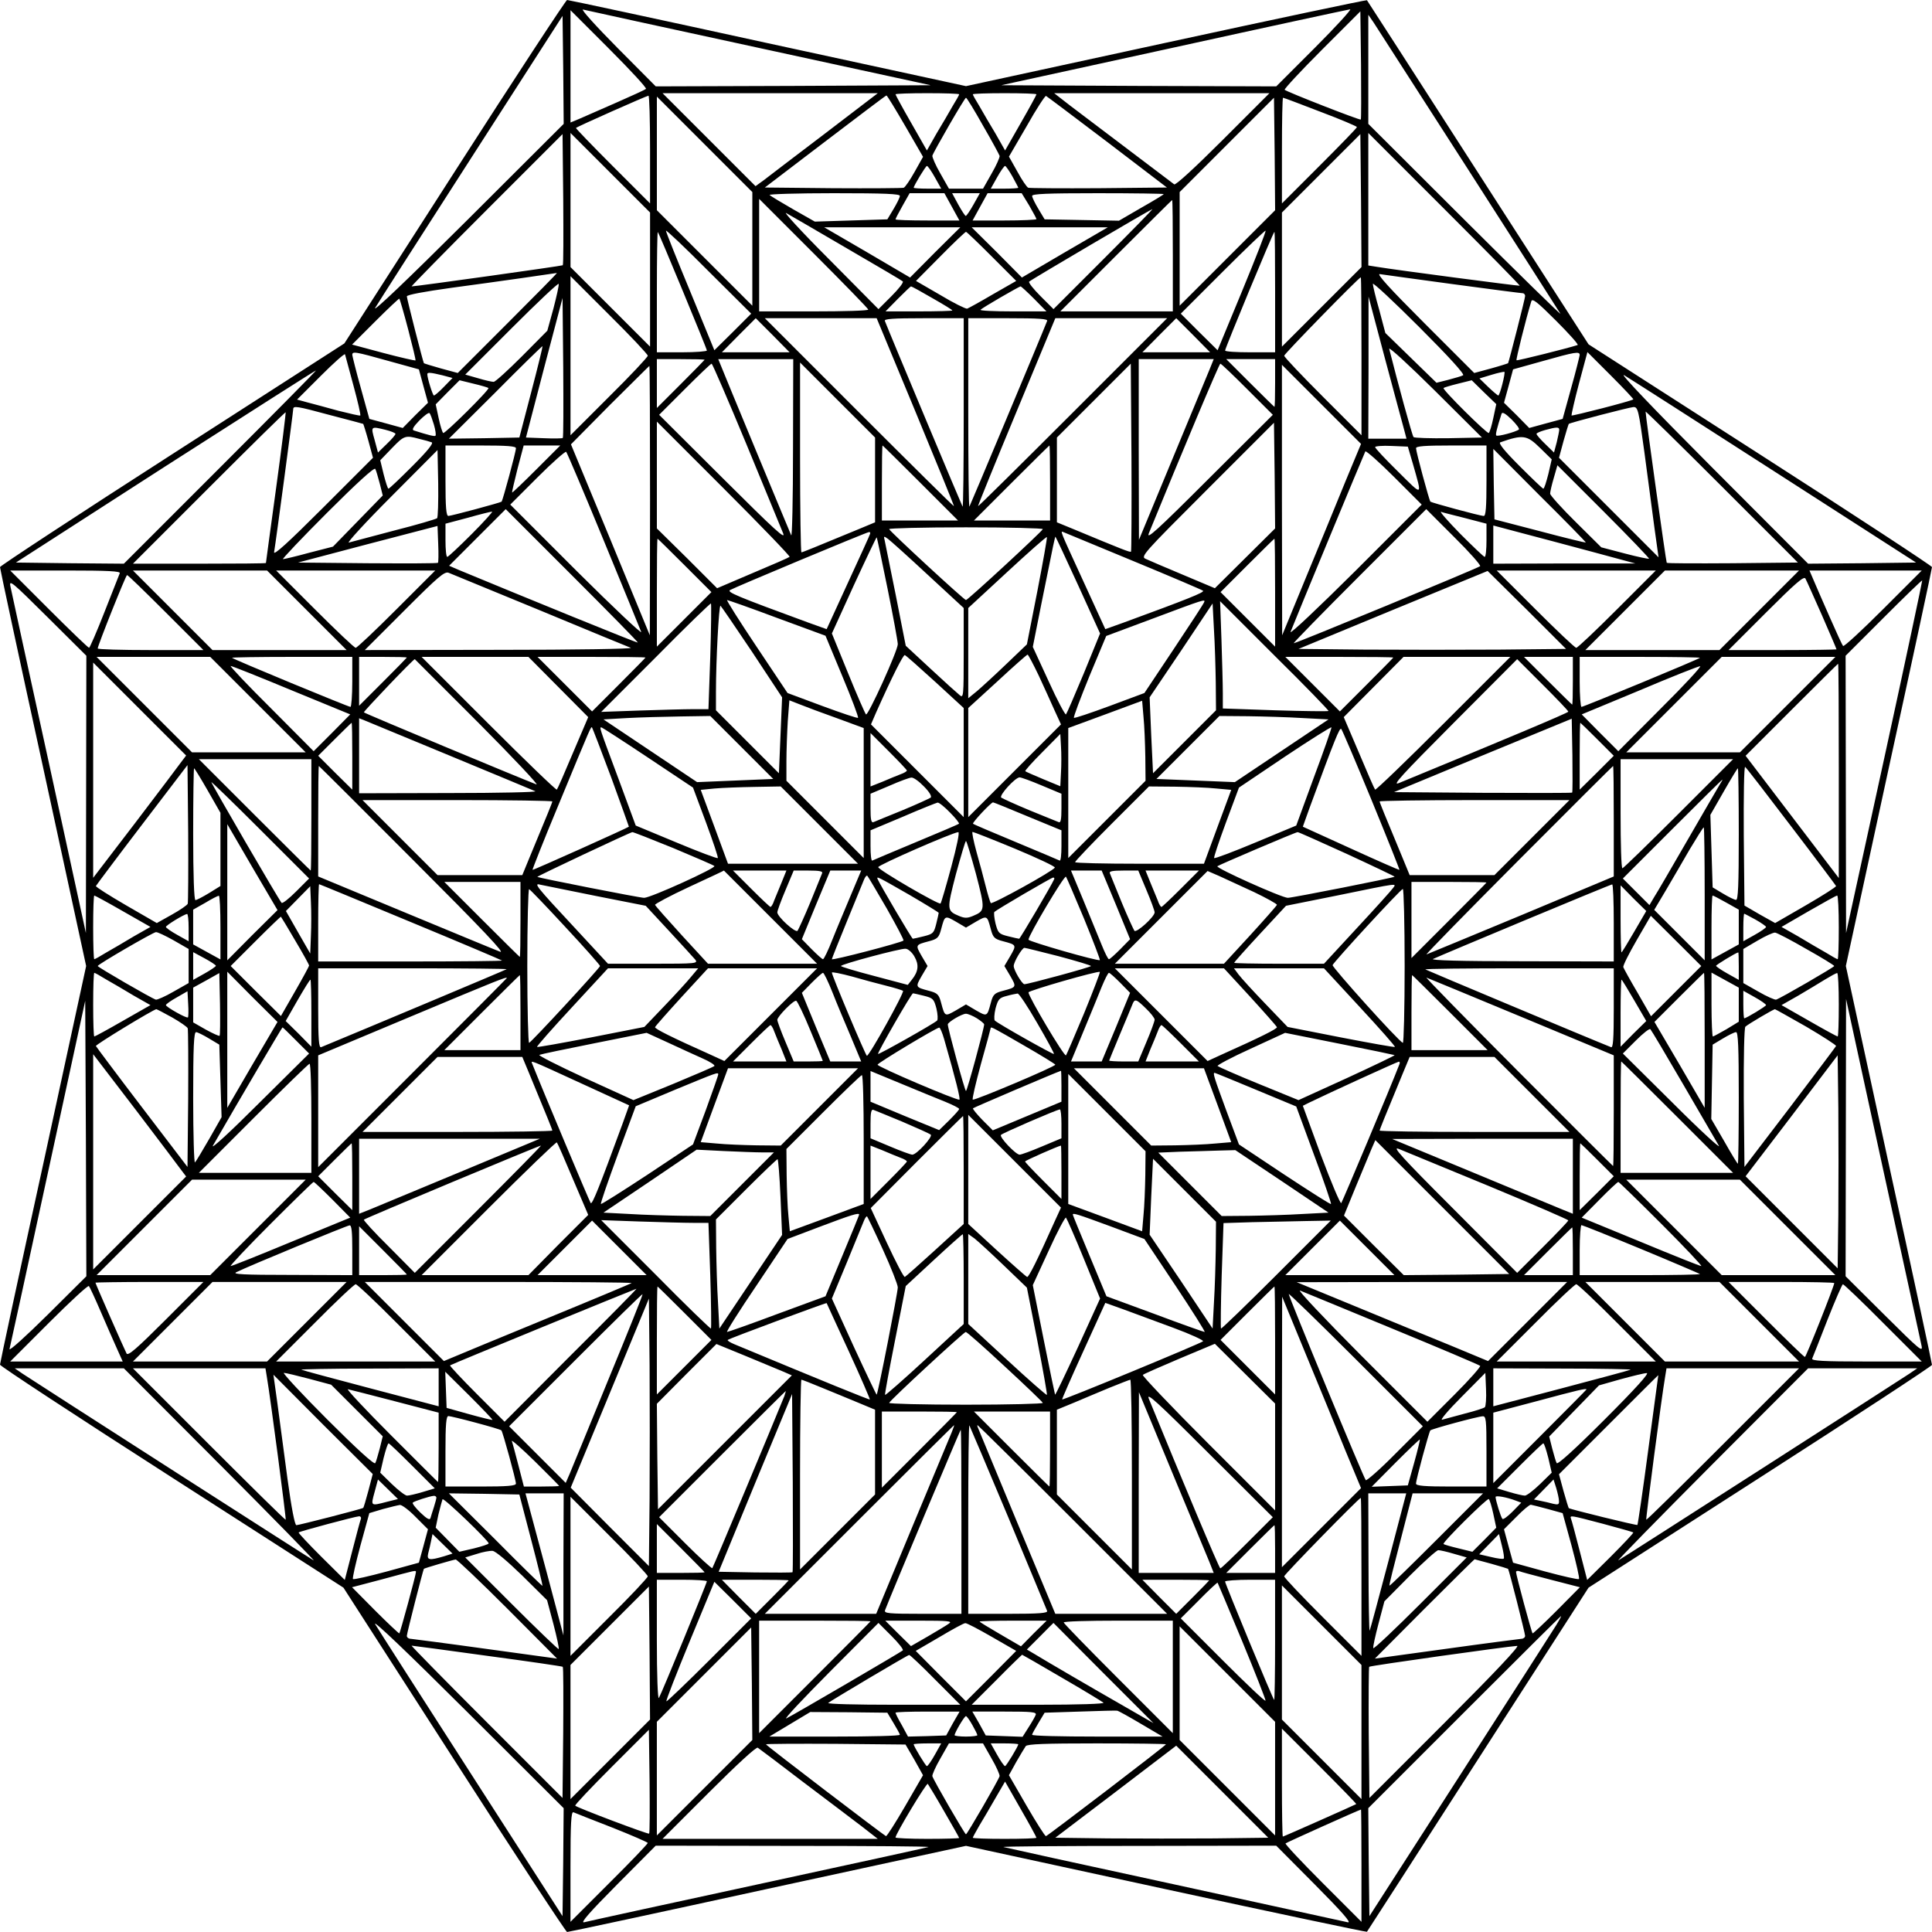 <?xml version="1.0" standalone="no"?>
<!DOCTYPE svg PUBLIC "-//W3C//DTD SVG 20010904//EN"
 "http://www.w3.org/TR/2001/REC-SVG-20010904/DTD/svg10.dtd">
<svg version="1.0" xmlns="http://www.w3.org/2000/svg"
 width="850pt" height="850pt" viewBox="0 0 850 850"
 preserveAspectRatio="xMidYMid meet">
<g transform="translate(0,850) scale(0.1,-0.1)"
fill="#000000" stroke="none">
<path d="M2000 7744 l-485 -755 -757 -487 c-417 -268 -758 -492 -758 -497 0
-6 85 -403 190 -883 l189 -872 -189 -872 c-105 -479 -190 -876 -190 -882 0 -6
340 -229 756 -496 l755 -485 487 -757 c268 -417 492 -758 497 -758 6 0 403 85
883 190 l872 189 880 -191 c484 -105 882 -189 884 -187 2 2 222 344 489 759
l486 755 755 485 c416 267 756 490 756 495 0 6 -85 403 -190 883 l-189 872
189 872 c105 480 190 877 190 883 0 5 -340 228 -756 495 l-755 485 -486 755
c-267 415 -487 757 -489 759 -2 2 -400 -82 -884 -187 l-880 -191 -872 189
c-480 105 -877 190 -883 190 -5 0 -228 -340 -495 -756z m1340 545 l755 -164
-605 -3 -605 -2 -170 171 c-93 94 -161 169 -150 167 11 -3 360 -79 775 -169z
m2445 1 l-170 -170 -605 2 -605 3 760 166 c418 92 767 167 775 168 8 1 -62
-76 -155 -169z m-2943 -181 c-4 -4 -61 -30 -127 -59 -66 -29 -139 -61 -162
-71 l-43 -18 0 247 0 247 170 -170 c93 -93 166 -172 162 -176z m3145 -135 c-4
-4 -326 122 -335 131 -3 3 70 82 163 175 l170 170 3 -236 c1 -130 1 -238 -1
-240z m-3933 -444 c-261 -260 -417 -409 -403 -384 13 22 204 320 424 662 l400
622 3 -237 2 -238 -426 -425z m4408 220 c217 -338 398 -622 403 -630 4 -8
-184 176 -419 410 l-426 425 0 240 0 240 24 -35 c12 -19 201 -312 418 -650z
m-2833 162 c-129 -98 -250 -190 -269 -205 l-36 -26 -204 204 -205 205 474 0
473 0 -233 -178z m591 173 c0 -3 -13 -26 -29 -52 -15 -27 -47 -81 -71 -121
l-42 -74 -69 121 c-38 66 -69 123 -69 126 0 3 63 5 140 5 77 0 140 -2 140 -5z
m340 0 c0 -3 -31 -60 -69 -126 l-69 -121 -42 74 c-24 40 -56 94 -71 121 -16
26 -29 49 -29 52 0 3 63 5 140 5 77 0 140 -2 140 -5z m820 -200 c-123 -123
-208 -201 -214 -196 -93 70 -408 309 -460 348 l-68 53 473 0 474 0 -205 -205z
m-2520 -42 l0 -238 -165 165 c-90 90 -163 166 -161 167 5 6 310 141 319 142 4
1 7 -106 7 -236z m1123 102 l78 -135 -37 -66 c-20 -36 -42 -68 -48 -70 -6 -2
-146 -3 -311 -2 l-300 3 265 202 c146 111 267 203 270 203 3 0 40 -61 83 -135z
m889 -70 l262 -200 -299 -3 c-165 -1 -305 0 -311 2 -6 2 -28 34 -48 71 l-37
66 78 134 c42 75 81 134 85 133 4 -2 125 -93 270 -203z m-1562 -470 l0 -250
-210 210 -210 210 0 250 0 250 210 -210 210 -210 0 -250z m1015 542 c39 -67
71 -127 73 -133 1 -6 -14 -41 -35 -77 l-38 -67 -75 0 -75 0 -38 67 c-21 36
-36 72 -35 78 5 17 142 255 148 255 3 0 37 -55 75 -123z m1075 -582 l-210
-210 0 250 0 250 208 208 207 207 3 -247 2 -248 -210 -210z m410 643 c88 -33
160 -64 160 -67 0 -4 -74 -80 -165 -171 l-165 -165 0 233 c0 127 2 232 5 232
3 0 77 -28 165 -62z m-3334 -675 c-3 -3 -645 -93 -665 -93 -3 0 145 151 329
335 l335 335 3 -286 c1 -158 1 -289 -2 -291z m384 -63 l0 -295 -175 175 -175
175 0 295 0 295 175 -175 175 -175 0 -295z m2955 -120 l-175 -175 0 295 0 295
173 173 172 172 3 -292 2 -293 -175 -175z m871 93 c-2 -2 -544 69 -628 83
l-38 6 0 291 0 292 335 -335 c184 -184 333 -335 331 -337z m-2573 477 l28 -50
-60 0 c-34 0 -61 2 -61 4 0 9 53 96 58 96 4 0 20 -23 35 -50z m341 4 c14 -26
26 -48 26 -50 0 -2 -27 -4 -61 -4 l-60 0 28 50 c15 27 31 50 35 50 3 0 18 -21
32 -46z m-495 -86 c0 -7 -13 -33 -28 -58 l-27 -45 -160 -5 -159 -5 -95 54
c-52 30 -99 58 -104 63 -6 4 121 8 282 8 227 0 292 -3 291 -12z m229 -48 l33
-60 -140 0 c-78 0 -141 2 -141 5 0 3 14 30 31 60 l31 55 77 0 76 0 33 -60z
m95 10 c-15 -27 -31 -50 -34 -50 -3 0 -18 23 -33 50 l-27 50 61 0 61 0 -28
-50z m245 -4 c17 -30 32 -57 32 -60 0 -3 -63 -6 -141 -6 l-140 0 33 60 33 60
75 0 75 0 33 -54z m592 50 c0 -2 -44 -29 -99 -60 l-98 -57 -163 3 -164 3 -27
45 c-15 25 -28 51 -28 58 -1 9 63 12 289 12 160 0 290 -2 290 -4z m-1300 -508
c0 -5 -108 -8 -240 -8 l-240 0 0 247 0 248 240 -240 c132 -132 240 -243 240
-247z m1340 237 l0 -245 -247 0 -248 0 245 245 c135 135 246 245 247 245 2 0
3 -110 3 -245z m-1430 30 c129 -75 238 -139 242 -143 4 -5 -18 -33 -50 -65
l-57 -57 -220 222 c-121 121 -204 212 -185 200 19 -11 141 -81 270 -157z
m1125 -45 l-220 -220 -57 57 c-32 32 -54 60 -50 64 9 9 535 318 542 319 3 0
-94 -99 -215 -220z m-741 30 l-110 -111 -189 111 -189 110 299 0 300 0 -111
-110z m571 0 l-189 -111 -110 111 -111 110 300 0 299 0 -189 -110z m-1461
-351 l-81 -80 -106 258 c-59 142 -107 262 -107 268 0 5 84 -74 187 -178 l188
-187 -81 -81z m2241 181 l-108 -261 -81 80 -81 81 185 185 c101 101 186 182
188 180 3 -2 -44 -122 -103 -265z m-2461 0 c58 -140 106 -258 106 -262 0 -4
-49 -8 -110 -8 l-110 0 0 267 c0 146 2 264 4 262 3 -2 52 -119 110 -259z
m1359 152 l108 -108 -103 -59 c-56 -33 -107 -61 -113 -63 -7 -1 -60 25 -118
60 l-107 62 107 108 c59 60 110 108 113 108 3 0 54 -49 113 -108z m1247 -157
l0 -265 -110 0 c-60 0 -110 3 -110 8 0 10 212 522 217 522 2 0 3 -119 3 -265z
m-3376 -136 l-220 -220 -74 20 c-40 11 -74 22 -75 23 -4 6 -75 284 -75 294 0
7 76 21 198 38 195 26 452 63 462 65 3 0 -94 -98 -216 -220z m4157 171 c163
-22 302 -40 308 -40 6 0 11 -6 11 -12 0 -11 -71 -288 -75 -296 -1 -1 -35 -12
-75 -23 l-74 -20 -219 219 c-155 155 -213 219 -196 216 13 -2 157 -22 320 -44z
m-3541 -315 c0 -6 -76 -87 -170 -180 l-170 -170 0 350 0 350 170 -170 c94 -93
170 -174 170 -180z m3140 -2 l0 -348 -170 170 c-93 93 -170 174 -170 180 0 8
329 345 337 345 2 0 3 -156 3 -347z m-3555 210 l-27 -98 -111 -112 c-62 -62
-118 -113 -125 -113 -8 0 -39 7 -69 16 l-56 16 204 204 c112 112 205 200 207
195 2 -5 -9 -54 -23 -108z m4002 -294 c-6 -4 -36 -12 -65 -20 l-52 -13 -113
110 -112 109 -27 102 c-16 55 -28 107 -28 114 0 8 92 -78 205 -191 130 -130
200 -207 192 -211z m-2336 340 c49 -28 89 -52 89 -55 0 -2 -66 -4 -147 -4
l-147 0 54 55 c30 30 56 55 58 55 3 0 45 -23 93 -51z m449 -4 l54 -55 -149 0
c-81 0 -145 3 -141 7 9 10 169 102 176 103 3 0 30 -25 60 -55z m-2754 -135
c19 -73 34 -134 32 -136 -2 -1 -66 13 -141 33 l-138 37 102 102 c57 57 105
102 106 100 2 -2 20 -63 39 -136z m680 -477 c-2 -2 -39 -3 -83 -1 l-79 3 80
307 81 307 3 -306 c1 -168 1 -308 -2 -310z m3702 35 l10 -38 -84 0 -84 0 1
313 0 312 73 -275 c41 -151 78 -292 84 -312z m763 374 c-43 -14 -266 -70 -269
-67 -3 3 42 184 65 259 4 15 24 0 109 -85 57 -57 100 -105 95 -107z m-3541 43
l74 -75 -149 0 -149 0 74 75 c41 41 75 75 75 75 0 0 34 -34 75 -75z m628 -337
c94 -227 170 -413 169 -415 -2 -1 -189 184 -417 412 l-415 415 246 0 246 0
171 -412z m212 -5 c0 -229 -2 -414 -5 -412 -3 4 -313 743 -342 817 -4 9 34 12
171 12 l176 0 0 -417z m367 405 c-29 -74 -339 -813 -342 -817 -3 -2 -5 183 -5
412 l0 417 176 0 c137 0 175 -3 171 -12z m113 -403 c-228 -228 -415 -413 -417
-412 -1 2 75 189 169 415 l171 412 246 0 246 0 -415 -415z m530 340 l74 -75
-149 0 -149 0 74 75 c41 41 75 75 75 75 0 0 34 -34 75 -75z m-2913 -251 l-52
-199 -155 -3 -155 -2 205 204 c112 113 205 204 207 203 1 -2 -21 -93 -50 -203z
m4036 -202 c-80 -1 -150 1 -154 5 -6 6 -71 245 -107 388 -2 11 88 -72 202
-185 l206 -205 -147 -3z m-4818 232 c19 -70 33 -130 30 -132 -2 -2 -45 8 -97
21 -51 14 -113 31 -137 37 l-44 12 104 104 c57 57 105 100 107 95 1 -4 18 -66
37 -137z m154 108 l134 -37 20 -74 20 -73 -56 -55 -55 -56 -73 20 -74 20 -37
134 c-21 74 -37 140 -38 147 0 17 9 16 159 -26z m5241 26 c-1 -7 -17 -73 -38
-147 l-37 -134 -74 -20 -73 -20 -55 56 -56 55 20 73 20 74 129 36 c145 41 164
44 164 27z m236 -195 c-6 -7 -268 -74 -272 -71 -1 2 13 66 33 141 l37 138 102
-102 c57 -57 102 -105 100 -106z m-4086 174 c0 -1 -47 -49 -105 -107 l-105
-105 0 108 0 107 105 0 c58 0 105 -1 105 -3z m389 -394 c0 -219 -4 -389 -8
-378 -5 11 -75 180 -156 375 -81 195 -151 365 -156 378 l-9 22 165 0 165 0 -1
-397z m1832 350 c-11 -27 -85 -205 -165 -398 l-145 -350 -1 398 0 397 165 0
165 0 -19 -47z m289 -58 c0 -58 -1 -105 -3 -105 -1 0 -49 47 -107 105 l-105
105 108 0 107 0 0 -105z m-2327 -267 c80 -194 153 -371 162 -393 14 -33 -32 9
-264 240 l-281 280 112 112 c62 62 115 113 119 113 3 0 72 -159 152 -352z
m567 -159 l0 -187 -72 -30 c-196 -81 -247 -102 -252 -102 -3 0 -6 188 -6 417
l0 418 165 -165 165 -165 0 -186z m1126 -316 c-4 -4 -39 10 -253 99 l-73 30 0
186 0 187 163 163 162 162 3 -411 c1 -227 0 -414 -2 -416z m512 714 l112 -112
-281 -280 c-232 -232 -278 -273 -264 -240 146 357 309 745 314 745 4 0 57 -51
119 -113z m-2628 -489 l-1 -593 -173 420 -174 420 171 173 c95 94 173 172 174
172 2 0 3 -267 3 -592z m3059 83 c-37 -91 -115 -281 -173 -421 l-105 -255 -1
595 0 595 174 -174 174 -174 -69 -166z m-4949 64 l-425 -425 -238 2 -237 3
657 423 c362 232 660 422 663 422 3 0 -186 -191 -420 -425z m5640 366 c-7 -28
-15 -51 -18 -51 -3 0 -23 17 -45 38 l-38 37 53 16 c29 9 55 14 57 13 2 -2 -2
-26 -9 -53z m1198 -386 l622 -400 -237 -3 -238 -2 -425 426 c-260 261 -409
417 -384 403 22 -13 320 -204 662 -424z m-5862 424 l45 -12 -37 -38 c-21 -22
-41 -39 -45 -39 -5 0 -29 76 -29 94 0 9 16 7 66 -5z m203 -56 c7 -6 -192 -203
-199 -198 -4 3 -13 32 -20 65 l-13 61 52 53 53 53 61 -15 c34 -8 64 -17 66
-19z m4421 -132 c-7 -34 -16 -63 -20 -66 -7 -5 -206 192 -199 198 2 2 31 11
64 19 l60 15 54 -53 54 -52 -13 -61z m-5115 12 c77 -20 141 -37 143 -38 1 -1
12 -35 23 -75 l20 -74 -219 -219 c-155 -155 -219 -213 -216 -196 8 46 84 617
84 628 0 17 13 15 165 -26z m5780 -165 c15 -112 35 -261 44 -331 l18 -129
-219 219 -219 219 20 74 c11 40 22 74 23 75 8 6 266 73 284 74 20 1 23 -10 49
-201z m-6020 -154 c-25 -181 -45 -330 -45 -331 0 -2 -132 -3 -292 -3 l-293 0
335 335 c184 184 335 333 337 331 1 -1 -17 -151 -42 -332z m694 278 c7 -24 10
-46 7 -49 -4 -4 -29 2 -95 23 -10 3 -3 16 24 44 22 22 42 37 45 32 4 -4 12
-27 19 -50z m4773 -22 c-12 -10 -93 -32 -99 -26 -4 4 2 29 23 95 3 10 16 3 44
-24 22 -22 37 -42 32 -45z m942 -588 c-158 -1 -289 -1 -291 2 -3 3 -93 645
-93 665 0 3 151 -145 335 -329 l335 -335 -286 -3z m-4150 28 c-3 -3 -76 -35
-162 -71 l-157 -67 -132 132 -133 131 0 235 0 235 295 -295 c162 -162 292
-297 289 -300z m2004 -6 l-133 -132 -140 59 c-77 32 -151 64 -164 70 -24 10
-13 22 270 305 l294 294 3 -232 2 -233 -132 -131z m-3782 565 c24 -6 44 -14
44 -18 0 -4 -17 -24 -38 -44 l-39 -38 -15 56 c-17 60 -17 60 48 44z m5164 0
c0 -5 -5 -30 -11 -55 l-12 -45 -38 37 c-22 21 -39 41 -39 45 0 4 17 11 38 17
51 14 62 14 62 1z m-5015 -40 c22 -5 46 -12 54 -15 10 -3 -17 -37 -84 -104
-55 -55 -102 -100 -106 -100 -3 0 -12 28 -21 63 l-15 62 51 53 c54 56 59 58
121 41z m4931 -40 l51 -50 -15 -65 c-9 -35 -18 -64 -22 -64 -3 0 -50 45 -105
100 -67 67 -94 101 -84 104 100 35 117 32 175 -25z m-4506 -1 c0 -16 -58 -229
-63 -235 -6 -5 -219 -62 -234 -63 -10 0 -13 38 -13 155 l0 155 155 0 c117 0
155 -3 155 -12z m90 -93 c-57 -57 -105 -103 -107 -102 -1 2 10 49 24 105 l27
102 80 0 81 0 -105 -105z m1690 -60 l165 -165 -168 0 -167 0 0 165 c0 91 1
165 3 165 1 0 76 -74 167 -165z m570 0 l0 -165 -167 0 -168 0 165 165 c91 91
166 165 167 165 2 0 3 -74 3 -165z m1596 85 c42 -148 46 -145 -65 -35 -56 55
-101 103 -101 108 0 4 32 7 72 5 l72 -3 22 -75z m324 -75 c0 -117 -3 -155 -12
-155 -16 0 -229 58 -235 63 -5 6 -63 219 -63 235 0 9 38 12 155 12 l155 0 0
-155z m-4617 -165 c-5 -4 -89 -29 -188 -54 -99 -26 -189 -50 -200 -53 -11 -3
72 88 185 201 l205 206 3 -147 c1 -80 -1 -150 -5 -153z m732 -95 c86 -209 161
-391 166 -405 6 -14 -122 107 -283 267 l-293 293 120 120 c66 66 123 116 126
112 4 -4 78 -178 164 -387z m3307 -138 c-161 -160 -289 -281 -284 -267 17 45
324 785 329 794 3 4 60 -46 127 -113 l121 -121 -293 -293z m1015 126 c-2 -1
-93 21 -202 50 l-200 52 -3 155 -2 155 204 -205 c113 -112 204 -205 203 -207z
m-5306 259 l13 -52 -110 -113 -109 -112 -105 -27 c-58 -16 -110 -28 -115 -28
-5 0 82 92 195 205 130 130 207 200 211 192 4 -6 12 -36 20 -65z m5584 -330
c-2 -2 -50 8 -107 23 l-103 27 -112 111 c-62 61 -113 118 -113 125 0 8 7 39
16 69 l16 56 204 -204 c112 -112 201 -205 199 -207z m-4449 -369 c-2 -3 -497
199 -791 321 l-39 17 124 124 125 125 292 -292 c161 -161 291 -293 289 -295z
m3706 336 c-8 -8 -809 -339 -820 -339 -4 0 126 133 288 295 l295 295 122 -122
c68 -67 119 -125 115 -129z m-4437 141 c-55 -55 -103 -100 -107 -100 -5 0 -8
33 -8 73 l0 73 98 26 c53 15 101 27 107 27 5 1 -35 -44 -90 -99z m4373 70 l92
-24 0 -73 c0 -40 -3 -73 -8 -73 -4 0 -52 46 -107 101 -55 56 -93 100 -85 97 8
-3 57 -15 108 -28z m-4521 -196 c-2 -3 -142 -3 -310 -2 l-306 3 307 81 307 80
3 -79 c2 -44 1 -81 -1 -83z m5083 47 l185 -50 -312 0 -313 -1 0 84 0 84 128
-34 c70 -18 210 -56 312 -83z m-2422 101 c-5 -12 -330 -312 -338 -312 -8 0
-333 300 -338 312 -2 4 150 8 338 8 188 0 340 -4 338 -8z m-760 -21 c-1 -5
-45 -101 -97 -214 l-94 -205 -81 29 c-319 117 -358 134 -344 143 18 11 599
254 611 255 5 1 7 -3 5 -8z m1162 -121 c162 -67 298 -125 303 -129 7 -7 -68
-37 -349 -140 l-81 -29 -94 205 c-112 244 -105 227 -88 221 8 -3 147 -61 309
-128z m-1085 -120 c25 -123 45 -233 45 -244 0 -29 -132 -319 -140 -309 -4 4
-40 86 -79 182 l-71 174 97 213 c54 117 99 211 100 210 2 -2 23 -103 48 -226z
m178 60 l157 -145 0 -199 c0 -188 -1 -198 -17 -185 -10 8 -68 60 -128 116
l-110 102 -44 223 c-25 123 -47 232 -49 242 -5 18 -3 18 15 5 11 -8 90 -79
176 -159z m481 -71 l-46 -234 -92 -88 c-50 -48 -108 -101 -128 -118 l-38 -31
0 199 0 198 171 158 c94 87 173 157 175 154 2 -2 -17 -109 -42 -238z m180 25
l96 -211 -71 -174 c-40 -96 -75 -177 -79 -182 -3 -4 -38 61 -76 145 l-70 152
38 191 c57 283 60 297 62 293 2 -2 47 -98 100 -214z m-1731 88 l117 -117 -120
-120 -120 -120 0 238 c0 130 1 237 3 237 1 0 55 -53 120 -118z m2597 -119 l0
-238 -120 120 -120 120 117 117 c65 65 119 118 120 118 2 0 3 -107 3 -237z
m-5083 85 c-3 -7 -33 -84 -67 -170 -34 -87 -65 -158 -68 -158 -4 0 -84 77
-177 170 l-170 170 244 0 c190 0 242 -3 238 -12z m823 -163 l175 -175 -295 0
-295 0 -175 175 -175 175 295 0 295 0 175 -175z m395 5 c-93 -93 -174 -170
-180 -170 -6 0 -87 77 -180 170 l-170 170 350 0 350 0 -170 -170z m630 -5
c209 -87 389 -161 400 -165 11 -5 -248 -9 -575 -9 l-595 -1 174 174 c150 150
177 173 195 166 12 -5 192 -79 401 -165z m4220 -173 c-162 -1 -427 -1 -589 0
l-293 3 416 172 416 171 173 -171 172 -172 -295 -3z m520 178 c-93 -93 -174
-170 -180 -170 -6 0 -87 77 -180 170 l-170 170 350 0 350 0 -170 -170z m625
-5 l-175 -175 -295 0 -295 0 175 175 175 175 295 0 295 0 -175 -175z m545 5
c-93 -93 -172 -166 -176 -162 -4 4 -30 61 -59 127 -29 66 -61 139 -71 163
l-18 42 247 0 247 0 -170 -170z m-7555 -15 l165 -165 -233 0 c-127 0 -232 3
-232 7 0 13 124 323 129 323 4 0 80 -74 171 -165z m7286 -12 c35 -80 64 -148
64 -150 0 -1 -107 -3 -237 -3 l-238 0 165 165 c128 128 166 161 173 150 5 -9
37 -81 73 -162z m-7637 -788 l-1 -610 -162 745 c-90 410 -166 761 -170 780 -7
32 7 20 163 -135 l171 -170 -1 -610z m7912 164 l-169 -774 -1 610 -1 610 167
167 c92 92 168 166 170 164 1 -1 -73 -351 -166 -777z m-4871 612 l212 -78 74
-178 c41 -98 72 -180 69 -183 -2 -3 -73 21 -157 52 l-153 57 -137 205 c-75
112 -133 204 -129 204 4 0 104 -35 221 -79z m1878 70 c-1 -5 -61 -97 -133
-205 l-130 -195 -153 -57 c-84 -31 -155 -55 -157 -52 -3 3 28 85 68 183 l74
177 209 78 c221 83 228 85 222 71z m-2173 -240 l-8 -231 -67 0 c-37 0 -143 -3
-236 -6 l-169 -6 240 240 c131 133 241 239 243 237 2 -2 1 -107 -3 -234z
m2720 -239 c-2 -2 -107 -1 -234 3 l-231 8 0 67 c0 37 -3 143 -6 236 l-6 169
240 -240 c133 -131 239 -241 237 -243z m-2536 260 l132 -200 -7 -167 -7 -167
-138 138 -139 139 0 81 c0 138 13 383 20 379 3 -2 66 -94 139 -203z m2040
-137 l1 -120 -139 -139 -138 -138 -8 167 -7 167 139 206 138 207 6 -115 c4
-63 7 -169 8 -235z m-1234 5 l125 -115 0 -240 0 -240 -204 204 -204 204 22 51
c71 159 120 256 127 254 5 -2 65 -55 134 -118z m455 28 c24 -51 55 -121 70
-154 l28 -61 -204 -204 -204 -204 0 240 0 240 128 117 c70 65 130 118 133 118
3 0 25 -42 49 -92z m-3435 -128 l210 -210 -250 0 -250 0 -210 210 -210 210
250 0 250 0 210 -210z m415 100 c0 -60 -4 -110 -8 -110 -9 0 -515 209 -521
216 -2 2 116 4 262 4 l267 0 0 -110z m240 107 c0 -1 -47 -49 -105 -107 l-105
-105 0 108 0 107 105 0 c58 0 105 -1 105 -3z m666 -129 l132 -133 -67 -157
c-36 -86 -68 -159 -71 -162 -3 -3 -138 127 -300 289 l-295 295 235 0 235 0
131 -132z m384 129 c0 -1 -53 -55 -118 -120 l-117 -117 -120 120 -120 120 238
0 c130 0 237 -1 237 -3z m3290 0 c0 -1 -53 -55 -118 -120 l-117 -117 -120 120
-120 120 238 0 c130 0 237 -1 237 -3z m220 -292 c-162 -162 -297 -292 -300
-289 -3 3 -35 76 -71 162 l-67 157 132 133 131 132 235 0 235 0 -295 -295z
m570 190 c0 -58 -1 -105 -3 -105 -1 0 -49 47 -107 105 l-105 105 108 0 107 0
0 -105z m559 101 c-6 -7 -512 -216 -521 -216 -4 0 -8 50 -8 110 l0 110 267 0
c146 0 264 -2 262 -4z m386 -206 l-210 -210 -250 0 -250 0 210 210 210 210
250 0 250 0 -210 -210z m-5760 -80 c154 -155 269 -277 255 -271 -78 30 -755
312 -759 317 -3 3 217 234 224 234 0 0 126 -126 280 -280z m4795 49 c0 -5
-286 -125 -745 -314 -33 -14 9 32 240 264 l280 281 112 -112 c62 -62 113 -115
113 -119z m-6100 -218 c-10 -14 -102 -136 -204 -270 l-186 -243 0 473 0 474
204 -204 205 -205 -19 -25z m7290 -42 l0 -472 -205 269 -205 269 203 203 c111
111 203 202 204 202 2 0 3 -212 3 -471z m-6807 354 l258 -106 -80 -81 -81 -81
-187 188 c-104 103 -183 187 -178 187 6 0 126 -48 268 -107z m6024 -80 l-187
-188 -81 81 -80 81 253 105 c139 59 260 107 268 107 8 1 -69 -83 -173 -186z
m-3624 -43 l117 -43 0 -286 0 -286 -170 170 -170 170 0 86 c0 47 3 127 6 177
l7 91 46 -18 c25 -10 99 -38 164 -61z m1356 -170 l1 -105 -170 -170 -170 -170
0 286 0 286 163 60 162 60 6 -71 c4 -39 7 -118 8 -176z m-1775 41 l138 -138
-167 -7 -168 -7 -206 138 -206 138 105 6 c58 3 164 6 235 7 l130 2 139 -139z
m2466 130 l115 -6 -206 -138 -206 -138 -172 7 -173 7 139 139 138 138 125 -1
c69 -1 177 -4 240 -8z m-3750 -166 c195 -81 364 -151 375 -156 11 -4 -159 -8
-377 -8 l-398 -1 0 165 0 165 23 -9 c12 -5 182 -75 377 -156z m4937 -162 c-2
-2 -179 -2 -394 -1 l-390 3 391 162 391 161 3 -160 c1 -89 1 -162 -1 -165z
m-5367 160 l0 -147 -75 74 -75 75 72 72 c40 40 74 73 75 73 2 0 3 -66 3 -147z
m5478 74 l72 -72 -75 -75 -75 -74 0 147 c0 81 1 147 3 147 1 0 35 -33 75 -73z
m-1247 -166 l-78 -213 -178 -74 c-98 -41 -180 -72 -183 -69 -3 2 21 73 52 157
l57 153 202 136 c111 74 203 132 205 129 1 -3 -33 -102 -77 -219z m-3092 -1
c43 -118 78 -216 78 -217 -7 -6 -421 -192 -424 -190 -1 2 48 127 111 278 152
368 146 353 151 348 2 -3 40 -101 84 -219z m165 85 l195 -130 57 -153 c31 -84
55 -155 52 -157 -3 -3 -85 28 -183 69 l-178 74 -73 198 c-89 239 -89 237 -76
233 5 -2 98 -62 206 -134z m3180 -184 c69 -168 124 -306 123 -308 -2 -1 -98
41 -214 94 l-211 96 29 81 c113 308 133 356 140 349 4 -4 64 -145 133 -312z
m-2044 129 c0 -3 -12 -11 -27 -16 -16 -6 -52 -21 -80 -33 l-53 -21 0 117 0
118 80 -80 c44 -44 80 -82 80 -85z m678 -9 l-3 -60 -75 31 c-41 17 -77 33 -79
35 -3 2 31 40 75 84 l79 80 3 -55 c2 -31 2 -82 0 -115z m-3298 -186 c0 -135
-1 -245 -3 -245 -1 0 -112 110 -247 245 l-245 245 248 0 247 0 0 -245z m6015
5 c-132 -132 -243 -240 -247 -240 -5 0 -8 108 -8 240 l0 240 247 0 248 0 -240
-240z m-6559 -396 c-2 -6 -34 -28 -70 -48 l-66 -37 -135 78 c-74 43 -134 81
-133 85 2 4 93 126 203 270 l200 262 3 -299 c1 -165 0 -305 -2 -311z m994 190
c305 -305 406 -412 380 -401 -19 7 -207 85 -417 172 l-383 159 0 243 c0 134 1
243 3 243 1 0 189 -187 417 -416z m5280 173 l0 -243 -406 -170 c-224 -93 -412
-171 -418 -173 -6 -2 176 184 404 413 228 229 416 416 417 416 2 0 3 -109 3
-243z m780 -22 c107 -140 196 -259 198 -263 1 -4 -59 -42 -133 -85 l-135 -78
-68 38 -67 39 -3 308 c-1 169 1 305 6 302 4 -2 95 -120 202 -261z m-6966 157
l56 -98 0 -161 0 -161 -50 -31 c-28 -17 -55 -31 -60 -31 -6 0 -10 106 -10 290
0 160 2 290 4 290 2 0 29 -44 60 -98z m6736 -192 c0 -226 -3 -290 -12 -289 -7
0 -33 13 -58 28 l-45 27 -5 160 -5 159 59 103 c32 56 60 102 62 102 2 0 4
-130 4 -290z m-3585 210 c24 -24 35 -43 30 -49 -6 -4 -62 -30 -125 -56 -63
-26 -121 -49 -127 -52 -10 -4 -13 12 -13 60 l0 65 83 35 c45 20 89 36 97 36 9
1 34 -17 55 -39z m519 4 l86 -36 0 -65 c0 -48 -3 -64 -12 -60 -7 3 -65 26
-128 52 -63 26 -119 52 -125 56 -10 10 62 89 81 89 7 0 51 -16 98 -36z m2982
4 c-8 -13 -71 -122 -141 -243 -70 -121 -136 -235 -148 -253 l-20 -34 -58 58
-59 59 217 217 c120 120 219 218 221 218 1 0 -4 -10 -12 -22z m-6263 -470
c-32 -32 -60 -54 -64 -50 -11 11 -309 524 -309 531 0 3 97 -91 215 -209 l215
-215 -57 -57z m2302 292 l170 -170 -286 0 -286 0 -60 163 -60 162 61 6 c34 3
113 6 176 7 l115 2 170 -170z m1746 161 l66 -6 -60 -162 -60 -163 -284 0
c-155 0 -283 3 -283 7 0 4 73 81 162 170 l163 163 115 -1 c63 -1 145 -4 181
-8z m-2921 -57 c0 -5 -21 -56 -102 -251 l-30 -73 -187 0 -186 0 -165 165 -165
165 418 0 c229 0 417 -3 417 -6z m4310 -159 l-165 -165 -186 0 -187 0 -30 73
c-81 195 -102 246 -102 251 0 3 188 6 417 6 l418 0 -165 -165z m-2560 110 c24
-24 42 -47 39 -49 -3 -3 -88 -39 -189 -81 -101 -42 -188 -79 -192 -81 -5 -3
-8 26 -8 64 l0 69 143 60 c78 34 147 61 152 62 6 1 31 -19 55 -44z m342 -17
l148 -61 0 -69 c0 -38 -3 -67 -8 -64 -4 2 -91 39 -192 81 -101 42 -186 78
-189 81 -5 4 79 94 88 94 3 0 72 -28 153 -62z m-3412 -522 l-110 -111 0 300 0
299 110 -189 111 -189 -111 -110z m6390 182 l0 -293 -111 111 -111 111 50 84
c27 46 75 128 106 182 32 53 59 97 62 97 2 0 4 -132 4 -292z m-4538 201 c95
-40 177 -75 181 -79 10 -8 -280 -140 -309 -140 -20 0 -465 88 -470 92 -2 3
406 195 418 197 3 1 84 -31 180 -70z m1223 -84 c-23 -85 -44 -157 -47 -160 -7
-7 -274 148 -274 160 -1 9 326 152 352 154 7 1 -6 -61 -31 -154z m281 81 c98
-41 177 -78 175 -83 -9 -16 -275 -163 -282 -156 -3 5 -13 37 -22 73 -9 36 -27
104 -41 153 -13 48 -21 87 -17 87 4 0 88 -33 187 -74z m1460 -23 c117 -54 211
-99 210 -100 -5 -5 -450 -93 -470 -93 -26 0 -318 131 -310 139 5 5 342 149
353 150 3 1 100 -43 217 -96z m-1632 -88 c41 -158 41 -162 -14 -185 -24 -10
-36 -10 -60 0 -55 23 -55 27 -14 185 22 80 41 145 44 145 3 0 22 -65 44 -145z
m-904 -190 l205 -205 -240 0 -240 0 -115 125 c-63 69 -116 129 -118 134 -1 4
66 40 150 79 84 39 153 71 153 72 0 0 92 -92 205 -205z m49 153 c-12 -29 -27
-65 -33 -80 -5 -16 -13 -28 -16 -28 -3 0 -41 36 -85 80 l-80 80 118 0 117 0
-21 -52z m178 40 c-3 -7 -26 -65 -52 -128 -26 -63 -52 -119 -56 -125 -10 -10
-89 62 -89 81 0 7 16 51 36 98 l36 86 65 0 c48 0 64 -3 60 -12z m127 -95 c-25
-60 -62 -147 -81 -195 -19 -49 -38 -88 -42 -88 -4 0 -26 20 -50 44 l-43 44 62
151 63 151 68 0 68 0 -45 -107z m1166 -44 l62 -151 -43 -44 c-24 -24 -46 -44
-50 -44 -4 0 -18 28 -32 63 -14 34 -50 122 -80 195 l-55 132 67 0 68 0 63
-151z m134 65 c20 -47 36 -91 36 -98 0 -19 -79 -91 -89 -81 -4 6 -30 62 -56
125 -26 63 -49 121 -52 128 -4 9 12 12 60 12 l65 0 36 -86z m151 6 c-44 -44
-82 -80 -85 -80 -3 0 -11 12 -16 28 -6 15 -21 51 -33 80 l-21 52 117 0 118 0
-80 -80z m323 -15 c56 -27 101 -52 100 -56 -2 -5 -55 -65 -118 -134 l-115
-125 -240 0 -240 0 204 204 204 204 51 -22 c28 -13 97 -45 154 -71z m-1617
-71 c43 -76 77 -140 74 -142 -9 -9 -315 -89 -315 -82 0 3 30 78 66 166 36 87
70 170 75 183 5 13 12 21 15 18 3 -3 41 -67 85 -143z m869 -47 c40 -98 71
-179 69 -181 -8 -6 -314 82 -314 90 0 19 158 285 165 277 3 -4 39 -88 80 -186z
m-767 105 c70 -41 127 -76 127 -78 0 -3 -5 -25 -11 -49 -10 -40 -14 -44 -54
-54 -24 -6 -46 -11 -49 -11 -4 0 -145 239 -155 263 -5 13 -1 11 142 -71z m635
70 c-10 -24 -150 -262 -154 -262 -3 0 -25 5 -49 11 -40 10 -44 14 -55 56 -6
25 -8 48 -5 51 10 10 249 150 258 151 5 1 7 -3 5 -7z m-2348 -177 c0 -91 -1
-165 -3 -165 -1 0 -76 74 -167 165 l-165 165 168 0 167 0 0 -165z m4250 162
c0 -1 -74 -76 -165 -167 l-165 -165 0 168 0 167 165 0 c91 0 165 -1 165 -3z
m-4734 -173 c220 -91 401 -168 403 -170 2 -2 -179 -4 -402 -4 l-407 0 0 170
c0 94 2 170 4 170 2 0 183 -75 402 -166z m812 115 l223 -44 102 -110 c56 -60
108 -118 116 -127 13 -17 3 -18 -185 -18 l-199 0 -150 162 c-165 177 -178 194
-149 186 11 -2 119 -24 242 -49z m3510 33 c-7 -10 -78 -89 -158 -175 l-145
-157 -197 0 c-109 0 -198 2 -198 4 0 3 51 60 114 128 l114 123 229 46 c273 56
258 54 241 31z m972 -152 l0 -170 -407 1 c-269 0 -401 4 -388 10 38 18 780
328 788 328 4 1 7 -75 7 -169z m-5732 -57 l-3 -78 -54 94 -53 93 53 54 54 55
3 -70 c2 -39 2 -105 0 -148z m5822 18 c-29 -50 -54 -91 -56 -91 -2 0 -4 66 -4
147 l0 148 56 -57 57 -56 -53 -91z m-4702 20 c84 -90 152 -167 152 -171 0 -8
-300 -333 -312 -338 -4 -2 -8 150 -8 338 0 188 4 340 8 338 5 -2 77 -77 160
-167z m3692 -172 c0 -187 -4 -339 -8 -337 -19 7 -312 333 -309 342 5 14 300
335 309 335 4 1 8 -152 8 -340z m-5639 242 l121 -69 -74 -42 c-40 -24 -94 -56
-121 -71 -26 -16 -49 -29 -52 -29 -3 0 -5 63 -5 140 0 77 2 140 5 140 3 0 60
-31 126 -69z m429 -72 l0 -140 -60 33 -60 33 0 76 0 77 53 30 c28 17 55 31 60
31 4 1 7 -62 7 -140z m6625 110 l55 -31 0 -77 0 -76 -60 -33 -60 -33 0 140 c0
78 2 141 5 141 3 0 30 -14 60 -31z m495 -109 c0 -77 -2 -140 -5 -140 -3 0 -26
13 -52 29 -27 15 -81 47 -121 71 l-74 42 119 69 c65 37 121 69 126 69 4 0 7
-63 7 -140z m-7260 -1 l0 -60 -50 28 c-27 15 -50 31 -50 35 0 7 79 55 93 57 4
1 7 -26 7 -60z m6894 35 c25 -14 46 -29 46 -32 0 -4 -23 -20 -50 -35 l-50 -28
0 60 c0 34 2 61 4 61 2 0 24 -12 50 -26z m-6425 -92 c34 -57 61 -106 61 -110
0 -3 -28 -55 -62 -114 l-62 -108 -111 110 -110 110 110 110 c60 60 110 108
111 107 1 -1 30 -48 63 -105z m2995 83 c49 28 49 28 65 -32 10 -38 16 -44 54
-54 60 -16 60 -16 32 -65 l-26 -44 26 -44 c28 -49 28 -49 -32 -65 -38 -10 -44
-16 -54 -54 -16 -60 -16 -60 -65 -32 l-44 26 -44 -26 c-49 -28 -49 -28 -65 32
-10 38 -16 44 -54 54 -60 16 -60 16 -32 65 l26 44 -26 44 c-28 49 -28 49 32
65 38 10 44 16 54 54 16 60 16 60 65 32 l44 -26 44 26z m3081 -305 l-111 -111
-59 103 c-33 56 -61 107 -63 113 -2 7 25 60 59 119 l62 107 111 -110 111 -111
-110 -110z m-6611 223 l66 -38 0 -75 0 -75 -67 -38 c-36 -21 -71 -36 -77 -35
-18 5 -256 143 -256 148 0 7 243 148 256 149 7 1 42 -16 78 -36z m7183 -38
c68 -38 123 -72 123 -75 0 -5 -238 -143 -256 -148 -6 -1 -41 14 -77 35 l-67
38 0 75 0 75 63 37 c34 20 69 36 77 35 8 -1 70 -33 137 -72z m-3924 -33 c21
-36 18 -66 -11 -102 l-18 -23 -147 39 c-81 21 -147 41 -147 44 0 8 262 78 284
76 11 0 29 -16 39 -34z m635 1 c78 -21 142 -40 142 -43 0 -5 -276 -80 -293
-80 -10 0 -47 62 -47 80 0 18 37 80 47 80 5 0 72 -17 151 -37z m-3708 -42 c0
-3 -23 -19 -50 -34 l-50 -28 0 61 0 61 50 -27 c28 -15 50 -30 50 -33z m6700
-2 l0 -60 -50 28 c-27 15 -50 31 -50 34 0 4 88 58 98 59 1 0 2 -27 2 -61z
m-5421 -13 c-3 -3 -649 -274 -816 -343 -10 -4 -13 34 -13 171 l0 176 417 0
c229 0 414 -2 412 -4z m812 -33 c-17 -21 -70 -79 -118 -129 l-88 -92 -234 -46
c-129 -25 -236 -44 -238 -42 -3 2 67 81 154 175 l158 171 198 0 199 0 -31 -37z
m350 -167 l-204 -204 -61 28 c-170 76 -246 114 -244 121 2 5 55 65 118 134
l115 125 240 0 240 0 -204 -204z m2109 79 c63 -69 116 -129 118 -134 2 -7 -74
-45 -244 -121 l-61 -28 -204 204 -204 204 240 0 240 0 115 -125z m483 -46 c87
-94 157 -173 154 -175 -2 -2 -109 17 -238 42 l-234 46 -98 102 c-53 55 -106
113 -118 129 l-20 27 198 0 198 0 158 -171z m1117 -5 c0 -137 -3 -175 -12
-171 -74 29 -813 339 -817 342 -2 3 183 5 412 5 l417 0 0 -176z m-3200 99 c36
-9 68 -19 73 -22 7 -7 -148 -286 -159 -286 -5 0 -154 353 -154 366 0 4 39 -4
88 -17 48 -14 116 -32 152 -41z m870 -120 c-41 -98 -77 -182 -80 -186 -7 -8
-165 258 -165 277 0 8 306 96 314 90 2 -2 -29 -83 -69 -181z m-4303 148 c27
-15 81 -47 121 -71 l74 -42 -121 -69 c-66 -38 -123 -69 -126 -69 -3 0 -5 63
-5 140 0 77 2 140 5 140 3 0 26 -13 52 -29z m499 -248 c-2 -2 -29 10 -60 27
l-56 32 0 77 0 76 58 32 57 32 3 -136 c1 -75 1 -138 -2 -140z m144 -128 l-110
-189 0 299 0 300 110 -111 111 -110 -111 -189z m2553 318 c19 -49 56 -136 81
-195 l45 -108 -68 0 -68 0 -63 151 -62 151 43 44 c24 24 46 44 50 44 4 0 23
-39 42 -87z m1266 43 l43 -44 -62 -151 -63 -151 -68 0 -67 0 55 133 c30 72 66
160 80 195 14 34 28 62 32 62 4 0 26 -20 50 -44z m2571 -253 l0 -297 -110 189
-111 189 108 108 c59 59 109 108 110 108 2 0 3 -134 3 -297z m150 157 l0 -75
-54 -33 c-30 -17 -57 -32 -60 -32 -3 0 -6 63 -6 141 l0 140 60 -33 60 -33 0
-75z m440 0 c0 -77 -2 -140 -5 -140 -3 0 -60 31 -126 69 l-121 69 74 42 c40
24 93 55 118 71 25 15 48 28 53 28 4 1 7 -62 7 -139z m-5800 -35 l0 -165 -167
0 -168 0 165 165 c91 91 166 165 167 165 2 0 3 -74 3 -165z m4090 0 l165 -165
-168 0 -167 0 0 165 c0 91 1 165 3 165 1 0 76 -74 167 -165z m-4150 152 c0 -1
-187 -189 -415 -417 l-415 -415 0 246 0 246 408 171 c382 160 422 176 422 169z
m4464 -171 l406 -169 0 -243 c0 -134 -1 -244 -3 -244 -1 0 -189 187 -417 416
-228 229 -410 415 -404 413 6 -2 194 -80 418 -173z m-5324 17 l0 -148 -56 57
-57 56 52 91 c29 50 54 91 57 91 2 0 4 -66 4 -147z m5820 56 l53 -91 -57 -56
-56 -57 0 148 c0 81 2 147 4 147 2 0 27 -41 56 -91z m-6363 -75 c-5 -6 -97 46
-97 54 0 4 21 19 48 34 l47 27 3 -56 c2 -30 1 -57 -1 -59z m6943 54 c0 -5 -87
-58 -96 -58 -2 0 -4 27 -4 61 l0 60 50 -28 c27 -15 50 -31 50 -35z m-3705 41
c40 -10 44 -14 55 -56 6 -25 7 -49 3 -53 -16 -15 -256 -150 -260 -147 -4 4
147 267 154 267 2 0 24 -5 48 -11z m499 -121 c42 -72 75 -133 73 -135 -4 -3
-244 132 -260 147 -4 4 -3 28 3 53 11 40 16 47 48 55 21 6 42 10 49 11 6 1 45
-58 87 -131z m-4355 -1283 c-94 -93 -169 -161 -167 -150 3 11 79 360 169 776
l164 756 3 -606 2 -606 -171 -170z m3357 1250 c30 -72 54 -131 54 -132 0 -2
-29 -3 -64 -3 l-64 0 -36 86 c-20 47 -36 91 -36 97 0 15 72 88 83 84 5 -1 34
-61 63 -132z m1476 98 c21 -20 38 -42 38 -49 0 -7 -16 -51 -36 -98 l-36 -86
-64 0 c-35 0 -64 2 -64 4 0 1 21 52 46 112 25 60 50 119 55 132 11 30 17 28
61 -15z m3412 -1483 c7 -32 -7 -20 -163 135 l-171 170 1 610 1 610 162 -745
c90 -410 166 -761 170 -780z m-7697 1444 c35 -20 67 -42 69 -48 2 -6 3 -146 2
-311 l-3 -299 -200 262 c-110 144 -201 266 -203 270 -2 6 253 161 266 162 2 0
33 -16 69 -36z m7190 -41 c73 -43 132 -81 131 -85 -2 -4 -93 -125 -203 -270
l-200 -262 -3 304 c-1 182 2 308 7 313 10 10 122 76 130 77 2 0 64 -35 138
-77z m-3649 37 c17 -11 32 -23 32 -27 0 -17 -75 -293 -80 -293 -5 0 -80 276
-80 293 0 10 62 47 80 47 8 0 30 -9 48 -20z m-892 -57 c6 -16 21 -52 33 -80
l21 -53 -117 0 -118 0 80 80 c44 44 82 80 85 80 3 0 11 -12 16 -27z m1789 -53
l80 -80 -118 0 -117 0 21 53 c12 28 27 64 33 80 5 15 13 27 16 27 3 0 41 -36
85 -80z m-3892 12 l57 -57 -222 -220 c-123 -123 -212 -205 -201 -185 118 205
304 520 306 520 2 0 28 -26 60 -58z m2851 6 c52 -181 72 -263 67 -266 -12 -4
-362 145 -360 154 3 9 256 161 271 163 4 1 14 -23 22 -51z m350 -27 c75 -43
138 -82 139 -85 2 -8 -354 -158 -363 -154 -4 2 13 73 36 158 24 85 43 156 43
158 2 5 12 0 145 -77z m2901 -171 c75 -129 146 -251 157 -270 12 -19 -79 64
-200 185 l-222 220 57 57 c32 32 60 54 64 50 4 -4 69 -113 144 -242z m-6485
201 l45 -27 5 -160 5 -159 -54 -95 c-30 -52 -58 -99 -63 -104 -4 -6 -8 121 -8
282 0 227 3 292 13 291 6 0 32 -13 57 -28z m2172 -88 c32 -14 55 -29 51 -33
-4 -4 -86 -39 -182 -79 l-174 -71 -213 97 c-117 54 -208 100 -201 102 7 3 116
26 242 51 l230 46 94 -43 c51 -24 120 -55 153 -70z m3044 15 c1 -2 -93 -47
-210 -101 l-213 -97 -174 71 c-96 39 -177 75 -182 79 -4 3 61 38 145 76 l152
70 240 -48 c131 -26 240 -49 242 -50z m1514 -188 c0 -159 -2 -290 -4 -290 -2
0 -29 44 -60 99 l-57 98 3 163 3 164 45 27 c25 15 51 28 58 28 9 1 12 -63 12
-289z m-6850 -321 l19 -25 -205 -205 -204 -204 0 474 0 473 186 -243 c102
-134 194 -256 204 -270z m7288 -194 l-3 -235 -202 202 -203 203 203 266 202
266 3 -234 c1 -128 1 -339 0 -468z m-5760 623 c81 -196 102 -247 102 -252 0
-3 -188 -6 -417 -6 l-418 0 165 165 165 165 186 0 187 0 30 -72z m4412 -93
l165 -165 -418 0 c-229 0 -417 3 -417 6 0 5 21 56 102 252 l30 72 187 0 186 0
165 -165z m-4177 46 l205 -94 -29 -81 c-103 -281 -133 -356 -140 -349 -5 6
-211 496 -257 612 -6 17 -23 24 221 -88z m3594 87 c-39 -102 -251 -605 -256
-611 -4 -4 -44 90 -89 210 l-80 218 26 13 c86 42 388 180 396 181 4 1 6 -5 3
-11z m1223 -233 l245 -245 -248 0 -247 0 0 245 c0 135 1 245 3 245 1 0 112
-110 247 -245z m-6010 -5 l0 -240 -247 0 -248 0 240 240 c132 132 243 240 247
240 5 0 8 -108 8 -240z m2235 50 l-170 -170 -105 1 c-58 1 -137 4 -176 8 l-71
6 60 163 60 162 286 0 286 0 -170 -170z m1752 8 l60 -163 -71 -6 c-39 -4 -118
-7 -176 -8 l-105 -1 -170 170 -170 170 286 0 286 0 60 -162z m-1199 15 c34
-14 62 -28 62 -32 0 -4 -20 -26 -44 -50 l-44 -43 -151 62 -151 63 0 68 0 67
133 -55 c72 -30 160 -66 195 -80z m512 69 l0 -69 -151 -63 -151 -63 -46 46
c-25 26 -44 49 -41 51 4 4 360 156 387 165 1 1 2 -30 2 -67z m-1510 51 c0 -5
-25 -75 -55 -158 l-56 -150 -200 -133 c-111 -73 -203 -131 -205 -129 -3 2 31
100 74 217 l79 213 174 73 c184 76 189 78 189 67z m2365 -67 l178 -74 78 -212
c44 -117 77 -215 75 -217 -2 -3 -94 56 -205 129 l-200 133 -56 150 c-53 144
-60 165 -51 165 2 0 83 -33 181 -74z m-1725 -219 l0 -284 -162 -60 -163 -60
-6 66 c-4 36 -7 118 -8 181 l-1 115 162 162 c90 90 166 163 170 163 5 0 8
-128 8 -283z m1239 -157 c-1 -58 -4 -137 -8 -176 l-6 -71 -162 60 -163 60 0
286 0 286 170 -170 170 -170 -1 -105z m-1069 235 c63 -27 119 -52 125 -57 10
-9 -62 -88 -81 -88 -7 0 -51 16 -98 36 l-86 36 0 65 c0 48 3 64 13 60 6 -2 64
-26 127 -52z m700 -9 l0 -64 -86 -36 c-47 -20 -91 -36 -98 -36 -17 0 -91 78
-82 87 7 8 245 111 259 112 4 1 7 -28 7 -63z m-430 -204 l0 -237 -126 -115
c-69 -63 -129 -116 -133 -118 -5 -1 -40 66 -79 150 l-71 153 202 203 c111 111
203 202 204 202 2 0 3 -107 3 -238z m400 -226 c-76 -170 -114 -246 -121 -244
-5 2 -65 55 -134 118 l-125 115 0 240 0 240 204 -204 204 -204 -28 -61z
m-2615 218 c-192 -80 -371 -154 -397 -165 l-48 -19 0 165 0 165 398 0 397 0
-350 -146z m4895 -19 l0 -165 -47 19 c-27 11 -205 85 -398 165 l-350 145 398
1 397 0 0 -165z m-4399 -13 l67 -157 -132 -132 -131 -133 -235 0 -235 0 295
295 c162 162 297 292 300 289 3 -3 35 -76 71 -162z m3887 -420 l-232 -2 -132
131 -131 131 52 127 c29 69 60 144 69 166 l17 39 294 -294 295 -295 -232 -3z
m-4858 431 l0 -147 -75 74 -75 75 72 72 c40 40 74 73 75 73 2 0 3 -66 3 -147z
m5478 74 l72 -72 -75 -75 -75 -74 0 147 c0 81 1 147 3 147 1 0 35 -33 75 -73z
m-4923 -217 l-280 -280 -114 115 c-64 63 -113 117 -110 119 5 6 769 325 779
326 3 0 -121 -126 -275 -280z m1858 226 c15 -5 27 -13 27 -16 0 -3 -36 -41
-80 -85 l-80 -80 0 118 0 117 53 -21 c28 -12 64 -27 80 -33z m707 -63 l0 -118
-80 80 c-44 44 -80 82 -80 85 0 4 143 67 158 70 1 0 2 -53 2 -117z m1878 -60
c193 -80 352 -149 352 -152 0 -4 -51 -57 -113 -119 l-112 -112 -280 281 c-232
232 -273 278 -240 264 22 -9 199 -82 393 -162z m-3194 147 l51 0 -140 -140
-140 -140 -120 1 c-66 1 -172 4 -235 8 l-115 6 205 138 205 139 119 -6 c66 -3
142 -6 170 -6z m2286 -127 l205 -138 -115 -6 c-63 -4 -169 -7 -235 -8 l-120
-1 -140 140 -139 139 95 4 c51 1 128 4 169 5 l75 2 205 -137z m-2206 -69 l7
-167 -138 -206 -138 -206 -6 115 c-4 63 -7 171 -8 240 l-1 125 132 132 c73 73
136 133 139 133 3 0 9 -75 13 -166z m1915 -229 c-1 -66 -4 -172 -8 -235 l-6
-115 -138 207 -139 206 7 167 8 167 138 -138 139 -139 -1 -120z m-4214 95
l-210 -210 -250 0 -250 0 210 210 210 210 250 0 250 0 -210 -210z m6730 0
l210 -210 -250 0 -250 0 -210 210 -210 210 250 0 250 0 210 -210z m-6402 122
l78 -79 -258 -106 c-142 -59 -262 -107 -268 -107 -5 0 73 83 175 185 102 102
187 185 190 185 3 0 40 -35 83 -78z m5847 -107 c102 -102 180 -185 175 -185
-6 0 -126 48 -268 107 l-258 106 78 79 c42 43 80 78 83 78 3 0 88 -83 190
-185z m-3530 41 c0 -2 -33 -83 -74 -181 l-74 -178 -212 -78 c-117 -44 -217
-79 -221 -79 -5 0 53 92 129 204 l137 205 145 55 c135 51 170 62 170 52z
m1105 -51 l150 -56 136 -204 c75 -113 133 -205 129 -205 -4 0 -103 35 -220 79
l-212 78 -74 178 c-41 98 -74 179 -74 181 0 9 21 2 165 -51z m-1000 -104 c36
-79 65 -153 65 -165 0 -22 -87 -467 -93 -472 -1 -1 -46 93 -100 210 l-97 213
66 159 c36 87 70 170 75 183 5 13 12 22 14 19 2 -2 34 -68 70 -147z m884 -40
l71 -174 -97 -213 c-54 -117 -99 -211 -101 -210 -1 2 -24 111 -50 242 l-48
240 70 152 c38 84 73 149 76 145 4 -5 40 -86 79 -182z m-2044 49 l120 -120
-240 0 -240 0 120 120 c66 66 120 120 120 120 0 0 54 -54 120 -120z m325 110
l67 0 8 -231 c4 -127 5 -232 3 -234 -2 -2 -112 104 -243 237 l-240 240 169 -6
c93 -3 199 -6 236 -6z m2565 -230 c-131 -131 -241 -237 -243 -235 -2 2 -1 107
3 234 l8 230 126 4 c69 1 175 4 236 5 l110 2 -240 -240z m400 120 l120 -120
-240 0 -240 0 120 120 c66 66 120 120 120 120 0 0 54 -54 120 -120z m-4465
-10 l0 -110 -267 1 c-214 0 -263 3 -243 12 56 28 486 205 498 206 9 1 12 -27
12 -109z m5670 5 c140 -58 256 -108 259 -110 2 -3 -116 -5 -262 -5 l-267 0 0
110 c0 61 4 110 8 110 4 0 122 -47 262 -105z m-5430 -112 c0 -2 -47 -3 -105
-3 l-105 0 0 107 0 108 105 -105 c58 -58 105 -106 105 -107z m5130 102 l0
-105 -107 0 -108 0 105 105 c58 58 106 105 107 105 2 0 3 -47 3 -105z m-2680
-122 l0 -198 -171 -158 c-94 -87 -173 -156 -175 -154 -2 2 18 110 44 241 l47
238 123 114 c68 63 125 114 128 114 2 0 4 -89 4 -197z m176 60 l102 -98 46
-234 c25 -129 44 -236 42 -238 -2 -2 -81 67 -175 154 l-171 158 0 198 0 198
28 -20 c15 -12 73 -65 128 -118z m-3686 -238 c-128 -128 -166 -161 -173 -150
-10 19 -137 307 -137 312 0 1 107 3 237 3 l238 0 -165 -165z m620 -10 l-175
-175 -295 0 -295 0 175 175 175 175 295 0 295 0 -175 -175z m1429 170 c-3 -2
-174 -74 -379 -158 -206 -85 -391 -161 -411 -170 l-36 -15 -174 174 -174 174
589 0 c324 0 587 -2 585 -5z m3942 -169 l-174 -174 -166 69 c-91 37 -281 115
-421 173 l-255 105 595 1 595 0 -174 -174z m1019 -1 l175 -175 -295 0 -295 0
-175 175 -175 175 295 0 295 0 175 -175z m330 170 c0 -13 -124 -325 -129 -325
-4 0 -80 74 -171 165 l-165 165 233 0 c127 0 232 -2 232 -5z m-7627 -125 c25
-58 57 -131 71 -162 l26 -58 -248 0 -247 0 170 170 c93 93 172 166 176 162 4
-4 27 -54 52 -112z m1302 -50 l170 -170 -350 0 -350 0 170 170 c93 94 174 170
180 170 6 0 87 -76 180 -170z m5370 0 l170 -170 -350 0 -350 0 170 170 c93 94
174 170 180 170 6 0 87 -76 180 -170z m1170 0 l170 -170 -244 0 c-190 0 -242
3 -238 13 3 6 33 83 67 170 34 86 65 157 68 157 4 0 84 -76 177 -170z m-5272
42 l117 -117 -120 -120 -120 -120 0 238 c0 130 1 237 3 237 1 0 55 -53 120
-118z m2597 -119 l0 -238 -120 120 -120 120 117 117 c65 65 119 118 120 118 2
0 3 -107 3 -237z m-3098 -65 l-292 -293 -122 122 c-67 67 -120 124 -118 126 6
5 814 336 820 337 3 0 -127 -132 -288 -292z m3613 117 c209 -86 383 -160 387
-164 4 -3 -46 -60 -112 -126 l-120 -120 -293 293 c-160 161 -281 289 -267 284
14 -6 196 -80 405 -167z m-3449 -226 c-84 -206 -161 -392 -170 -414 l-17 -39
-124 124 -125 125 292 292 c161 161 293 291 295 289 2 -2 -66 -171 -151 -377z
m3462 -326 c-67 -68 -126 -119 -129 -115 -9 8 -339 807 -339 819 0 4 133 -125
295 -287 l295 -295 -122 -122z m-3280 -198 l-3 -295 -172 172 -172 173 172
416 172 416 3 -293 c1 -162 1 -427 0 -589z m3061 214 l69 -166 -174 -174 -174
-174 0 595 1 595 105 -255 c58 -140 136 -330 173 -421z m-2185 437 c53 -115
94 -211 93 -213 -3 -2 -197 77 -596 243 -19 8 -32 16 -29 19 5 6 432 164 435
162 0 -1 44 -96 97 -211z m1429 102 c76 -28 134 -55 130 -59 -11 -10 -616
-260 -620 -256 -1 2 41 98 94 214 l96 211 81 -29 c45 -17 143 -53 219 -81z
m-742 -170 c90 -83 165 -155 167 -160 2 -4 -150 -8 -338 -8 -188 0 -340 4
-338 8 5 13 329 312 337 312 5 0 82 -68 172 -152z m-976 -22 l39 -17 -294
-294 -295 -295 -3 232 -2 232 131 132 131 131 127 -52 c69 -29 144 -60 166
-69z m2165 -376 l0 -235 -295 295 c-162 162 -291 298 -287 301 4 4 77 36 162
72 l155 65 133 -132 132 -131 0 -235z m-4640 -36 c234 -235 418 -423 410 -419
-17 9 -1226 785 -1280 821 l-35 24 240 0 240 0 425 -426z m204 389 c16 -93 86
-627 83 -629 -2 -2 -153 147 -337 331 l-335 335 292 0 291 0 6 -37z m756 -46
l0 -84 -297 78 c-163 43 -301 80 -307 83 -6 2 127 5 297 5 l307 1 0 -83z
m5244 77 c-6 -3 -144 -40 -307 -83 l-297 -78 0 84 0 83 308 -1 c169 0 302 -3
296 -5z m406 -329 c-184 -184 -335 -333 -337 -331 -3 2 67 536 83 629 l6 37
291 0 292 0 -335 -335z m820 311 c-54 -36 -1263 -812 -1280 -821 -8 -4 176
184 410 419 l425 426 240 0 240 0 -35 -24z m-7040 -22 l97 -26 114 -114 113
-113 -13 -53 c-8 -29 -16 -59 -20 -65 -4 -8 -81 62 -211 192 -113 113 -198
205 -191 205 8 0 58 -12 111 -26z m807 -181 c-2 -1 -48 10 -102 25 l-100 28
-3 79 -3 80 105 -104 c58 -58 104 -106 103 -108z m4366 56 c-4 -4 -44 -17 -88
-28 -44 -12 -89 -24 -100 -27 -11 -3 27 42 85 100 l105 106 3 -71 c2 -40 -1
-75 -5 -80z m527 -54 c-130 -130 -207 -200 -211 -192 -4 6 -12 36 -20 65 l-13
52 110 113 109 112 95 27 c52 14 104 27 115 27 13 1 -48 -67 -185 -204z
m-5439 -313 c-11 -41 -21 -75 -23 -76 -6 -5 -283 -76 -294 -76 -7 0 -22 78
-39 203 -15 111 -35 260 -44 330 l-18 129 218 -219 219 -218 -19 -73z m5631
181 c-24 -181 -46 -330 -48 -332 -3 -3 -293 68 -302 74 -1 1 -12 35 -23 75
l-20 74 218 218 c120 120 218 218 219 218 0 0 -20 -147 -44 -327z m-3634 271
c48 -20 120 -49 160 -66 l72 -30 0 -187 0 -186 -165 -165 -165 -165 0 418 c0
229 3 417 6 417 3 0 44 -16 92 -36z m1362 -381 l0 -418 -165 165 -165 165 0
186 0 187 73 30 c39 17 110 46 157 66 47 19 88 35 93 36 4 0 7 -188 7 -417z
m-3242 322 l192 -50 0 -152 c0 -84 -1 -153 -3 -153 -1 0 -94 93 -207 206 -113
113 -198 204 -189 202 8 -2 101 -25 207 -53z m5242 52 c0 -1 -92 -94 -205
-207 l-205 -205 0 155 0 155 193 51 c182 49 217 57 217 51z m-3529 -29 c-43
-107 -313 -753 -317 -757 -2 -3 -56 46 -119 109 l-115 115 277 277 c153 153
279 278 280 278 1 0 -2 -10 -6 -22z m2037 -645 c-62 -62 -115 -113 -119 -113
-5 0 -168 388 -314 745 -14 33 32 -8 264 -240 l281 -280 -112 -112z m-2001
-130 c-3 -2 -76 -2 -165 -1 l-160 3 161 391 162 391 3 -390 c1 -215 1 -392 -1
-394z m1834 45 l19 -48 -165 0 -165 0 0 398 1 397 145 -350 c80 -192 154 -371
165 -397z m-1111 659 c0 -1 -74 -76 -165 -167 l-165 -165 0 168 0 167 165 0
c91 0 165 -1 165 -3z m410 -162 c0 -91 -1 -165 -3 -165 -1 0 -76 74 -167 165
l-165 165 168 0 167 0 0 -165z m-2527 116 c60 -16 111 -31 113 -34 6 -6 64
-218 64 -234 0 -10 -38 -13 -155 -13 l-155 0 0 155 c0 117 3 155 13 155 6 0
61 -13 120 -29z m4447 -126 l0 -155 -155 0 c-117 0 -155 3 -155 13 0 17 57
227 63 234 8 7 207 61 230 62 15 1 17 -13 17 -154z m-2353 83 c-8 -18 -85
-205 -173 -415 l-159 -383 -245 0 -245 0 415 415 c228 228 416 415 418 415 1
0 -4 -15 -11 -32z m249 -373 c91 -220 169 -406 171 -412 4 -10 -34 -13 -171
-13 l-176 0 0 417 c0 229 2 414 5 412 2 -3 79 -185 171 -404z m284 -10 l415
-415 -246 0 -246 0 -168 403 c-92 221 -169 408 -172 415 -3 6 -4 12 -2 12 2 0
191 -187 419 -415z m-490 -10 l0 -405 -171 0 c-152 0 -170 2 -165 16 25 66
331 794 333 794 2 0 3 -182 3 -405z m-1770 158 c0 -2 -35 -3 -78 -3 l-77 0
-24 93 c-13 50 -26 99 -29 107 -3 8 43 -32 102 -90 58 -57 106 -106 106 -107z
m3762 102 l-28 -100 -79 -3 -80 -3 104 105 c58 58 106 104 108 103 1 -2 -10
-48 -25 -102z m-4408 -14 l99 -99 -53 -16 c-30 -9 -61 -16 -69 -16 -8 0 -38
23 -67 51 l-51 50 15 65 c9 35 18 64 22 64 3 0 50 -45 104 -99z m4998 35 l15
-65 -51 -50 c-29 -28 -59 -51 -67 -51 -8 0 -39 7 -69 16 l-53 16 99 99 c54 54
101 99 104 99 4 0 13 -29 22 -64z m-5109 -193 c-73 -19 -72 -20 -55 42 l15 56
44 -43 44 -43 -48 -12z m5156 3 c1 -15 -4 -17 -25 -12 -15 4 -40 10 -56 13
l-29 6 43 44 43 44 12 -38 c6 -21 12 -46 12 -57z m-4522 -170 c29 -110 51
-201 50 -203 -2 -1 -95 90 -207 203 l-205 204 155 -2 155 -3 52 -199z m142
-108 l0 -313 -73 275 c-41 151 -78 292 -84 313 l-10 37 84 0 84 0 -1 -312z
m3630 15 c-43 -163 -80 -301 -83 -307 -2 -6 -5 127 -5 297 l-1 307 83 0 84 0
-78 -297z m211 92 c-112 -112 -205 -203 -207 -201 -2 1 21 93 50 204 l52 202
155 0 155 0 -205 -205z m-4400 186 c0 -4 -5 -23 -11 -42 -6 -19 -13 -40 -15
-48 -3 -10 -16 -3 -44 24 -22 21 -37 41 -34 44 7 7 73 28 92 30 6 1 12 -3 12
-8z m4749 -13 l24 -9 -38 -39 c-22 -22 -42 -37 -45 -32 -7 7 -30 83 -30 96 0
8 50 -1 89 -16z m-4519 -188 c0 -4 -29 -13 -64 -22 l-65 -15 -52 53 -52 53 12
58 c8 32 16 62 18 67 5 8 203 -182 203 -194z m700 -145 c0 -6 -76 -87 -170
-180 l-170 -170 0 350 0 350 170 -170 c94 -93 170 -174 170 -180z m3140 -2 l0
-348 -170 170 c-93 93 -170 174 -170 180 0 8 329 345 337 345 2 0 3 -156 3
-347z m580 277 l13 -61 -52 -53 -53 -53 -61 15 c-34 8 -64 17 -66 19 -7 6 192
203 199 198 4 -3 13 -32 20 -65z m-4741 -14 l54 -54 -20 -74 -20 -73 -142 -39
c-78 -21 -144 -36 -148 -33 -3 4 12 70 33 148 l39 142 60 18 c33 9 67 17 75
18 9 0 40 -23 69 -53z m4981 35 l65 -18 39 -142 c21 -78 36 -144 33 -148 -4
-3 -70 12 -148 33 l-142 39 -20 73 -20 74 54 54 c29 30 58 54 64 54 5 -1 39
-9 75 -19z m-5222 -43 c-3 -7 -20 -71 -38 -141 l-33 -128 -103 102 c-57 57
-102 105 -100 107 5 5 248 70 265 71 7 1 11 -5 9 -11z m5465 -22 c71 -19 131
-36 133 -38 2 -2 -43 -50 -100 -107 l-103 -102 -33 128 c-18 70 -35 134 -38
141 -6 17 -4 16 141 -22z m-3953 -213 c0 -2 -47 -3 -105 -3 l-105 0 0 107 0
108 105 -105 c58 -58 105 -106 105 -107z m2510 102 l0 -105 -107 0 -108 0 105
105 c58 58 106 105 107 105 2 0 3 -47 3 -105z m-3657 -32 c-64 -19 -76 -17
-69 13 4 15 10 40 13 56 l6 29 44 -43 44 -43 -38 -12z m4663 -10 c-3 -3 -28 0
-56 7 l-52 12 44 45 43 44 13 -52 c7 -28 11 -54 8 -56z m-4318 -75 l109 -108
28 -105 c15 -58 26 -108 23 -110 -2 -2 -95 87 -207 199 l-204 204 49 15 c27 9
59 15 71 14 13 -1 65 -45 131 -109z m4099 96 l56 -16 -204 -204 c-112 -112
-205 -200 -207 -195 -2 6 9 54 23 108 l26 98 112 113 c61 61 118 112 125 112
8 0 39 -7 69 -16z m-4164 -242 l218 -219 -313 43 c-172 24 -321 43 -330 44
-10 0 -18 6 -18 13 0 11 71 288 75 295 3 3 125 39 140 41 6 0 108 -97 228
-217z m4329 198 c39 -11 72 -21 73 -22 5 -7 75 -284 75 -295 0 -7 -8 -13 -17
-13 -10 -1 -159 -20 -331 -44 l-313 -43 218 219 c120 120 219 218 221 218 1 0
34 -9 74 -20z m-4732 -37 c0 -12 -69 -265 -73 -269 -1 -2 -49 43 -106 100
l-102 103 133 35 c152 41 148 41 148 31z m4993 -33 l128 -33 -102 -103 c-57
-57 -105 -102 -106 -100 -5 4 -73 258 -73 270 0 4 6 6 13 4 6 -3 70 -20 140
-38z m-3713 -7 c0 -8 -198 -491 -211 -513 -5 -9 -9 100 -9 253 l0 267 110 0
c61 0 110 -3 110 -7z m360 4 c0 -1 -33 -35 -73 -75 l-72 -72 -75 75 -74 75
147 0 c81 0 147 -1 147 -3z m1850 0 c0 -1 -33 -35 -73 -75 l-72 -72 -75 75
-74 75 147 0 c81 0 147 -1 147 -3z m290 -264 c0 -146 -2 -264 -4 -262 -7 6
-216 512 -216 521 0 4 50 8 110 8 l110 0 0 -267z m-2490 -88 c-101 -101 -186
-182 -188 -180 -3 2 44 122 103 265 l108 261 81 -80 81 -81 -185 -185z m2345
85 c58 -140 104 -258 103 -262 -2 -5 -86 75 -188 177 l-185 185 80 80 c43 44
80 78 82 77 1 -2 50 -117 108 -257z m-2780 -520 l-175 -175 0 295 0 295 173
173 172 172 3 -292 2 -293 -175 -175z m3305 120 l0 -295 -175 175 -175 175 0
295 0 295 175 -175 175 -175 0 -295z m-3512 -573 l-3 -237 -400 622 c-220 342
-411 640 -424 662 -14 25 142 -124 403 -384 l426 -425 -2 -238z m4370 1045
c-13 -21 -203 -318 -423 -660 l-400 -622 -3 237 -2 238 422 422 c233 233 424
423 426 423 2 0 -7 -17 -20 -38z m-3018 15 c0 -1 -110 -112 -245 -247 l-245
-245 0 248 0 247 245 0 c135 0 245 -1 245 -3z m345 -10 c-11 -8 -53 -33 -94
-57 l-73 -42 -57 56 -56 56 150 0 c128 0 147 -2 130 -13z m373 -43 l-56 -57
-91 53 c-50 29 -91 54 -91 56 0 2 66 4 147 4 l148 0 -57 -56z m612 -191 l0
-248 -240 240 c-132 132 -240 243 -240 247 0 5 108 8 240 8 l240 0 0 -247z
m-1188 116 c-9 -8 -476 -281 -512 -299 -14 -6 72 85 190 204 l215 216 57 -57
c32 -32 54 -60 50 -64z m393 59 l106 -61 -110 -111 -111 -111 -111 111 -110
111 103 60 c57 34 108 62 115 62 6 1 59 -27 118 -61z m490 -159 l220 -220
-125 72 c-147 84 -351 203 -398 232 l-34 20 58 58 c32 33 59 59 59 59 0 0 99
-99 220 -221z m-1755 -504 l-210 -210 0 250 0 250 208 208 207 207 3 -247 2
-248 -210 -210z m2510 40 l0 -250 -210 210 -210 210 0 250 0 250 210 -210 210
-210 0 -250z m-3465 540 c180 -24 329 -46 331 -48 3 -2 3 -133 2 -291 l-3
-286 -335 335 c-184 184 -332 335 -329 335 4 0 154 -20 334 -45z m4215 -290
l-335 -335 -3 286 c-1 158 0 289 2 291 4 5 611 90 651 92 13 1 -97 -116 -315
-334z m-2245 185 l110 -110 -294 0 c-162 0 -291 3 -287 8 8 8 348 210 356 211
3 1 55 -48 115 -109z m557 9 c95 -55 177 -105 183 -110 5 -5 -107 -9 -285 -9
l-295 0 110 110 c60 61 111 110 112 110 1 0 80 -45 175 -101z m348 -203 l95
-56 -287 0 c-159 0 -288 3 -287 8 0 4 13 27 28 52 l27 45 155 5 c85 3 159 5
164 4 6 -1 53 -27 105 -58z m-1089 4 c15 -25 28 -48 28 -52 1 -5 -128 -8 -286
-8 l-288 0 90 54 90 54 169 -1 170 -2 27 -45z m261 -2 l-29 -53 -84 -3 -84 -2
-27 50 c-16 27 -28 52 -28 55 0 3 63 5 141 5 l141 0 -30 -52z m365 38 c-3 -8
-17 -33 -32 -56 l-26 -41 -81 3 -81 3 -29 53 -30 52 142 0 c119 0 141 -2 137
-14z m-279 -45 c12 -21 22 -41 22 -45 0 -3 -22 -6 -50 -6 -27 0 -50 3 -50 6 0
11 43 84 50 84 3 0 16 -17 28 -39z m-1422 -478 c-4 -4 -317 114 -325 123 -3 3
69 79 159 169 l165 165 3 -226 c1 -125 1 -229 -2 -231z m3111 130 c-4 -3 -319
-143 -323 -143 -2 0 -4 107 -4 237 l0 238 165 -165 c90 -90 163 -165 162 -167z
m-1944 195 l38 -68 -78 -135 c-43 -74 -81 -134 -85 -133 -11 5 -528 399 -528
404 0 2 138 3 307 2 l307 -3 39 -67z m90 22 c-15 -27 -31 -50 -35 -50 -5 0
-58 87 -58 96 0 2 27 4 61 4 l60 0 -28 -50z m250 -17 c21 -36 36 -71 35 -77
-5 -18 -143 -256 -148 -256 -5 0 -143 238 -148 256 -1 6 14 41 35 77 l38 67
75 0 75 0 38 -67z m117 63 c0 -9 -53 -96 -58 -96 -4 0 -20 23 -35 50 l-28 50
60 0 c34 0 61 -2 61 -4z m650 0 c0 -5 -517 -400 -528 -404 -4 -1 -42 59 -85
133 l-78 135 32 58 c18 31 37 63 42 70 7 9 82 12 313 12 167 0 304 -2 304 -4z
m-1595 -167 c105 -79 221 -167 259 -196 l68 -53 -473 0 -474 0 205 205 c123
123 208 201 214 196 6 -4 97 -72 201 -152z m1810 -247 c-129 -1 -340 -1 -468
0 l-234 3 266 202 266 203 203 -203 202 -202 -235 -3z m-1191 119 c36 -62 66
-115 66 -117 0 -2 -63 -4 -140 -4 -77 0 -140 3 -140 6 0 15 136 241 142 236 3
-4 36 -58 72 -121z m406 -116 c0 -3 -63 -5 -140 -5 -77 0 -140 2 -140 5 0 2
13 26 28 52 16 26 48 81 71 121 l43 74 69 -121 c38 -66 69 -123 69 -126z
m1430 -122 l0 -248 -170 170 c-93 93 -167 172 -164 175 4 4 320 146 332 149 1
1 2 -110 2 -246z m-3297 167 c86 -34 157 -65 157 -68 0 -4 -76 -84 -170 -177
l-170 -170 0 244 c0 190 3 242 13 238 6 -3 83 -33 170 -67z m1392 -86 c-5 -2
-343 -76 -750 -164 -407 -88 -751 -163 -765 -167 -18 -4 23 43 145 166 l170
171 605 -1 c333 0 601 -2 595 -5z m1700 -165 c121 -122 163 -170 145 -166 -14
3 -358 78 -765 167 -407 88 -744 162 -750 164 -5 3 262 5 595 5 l605 1 170
-171z"/>
</g>
</svg>

